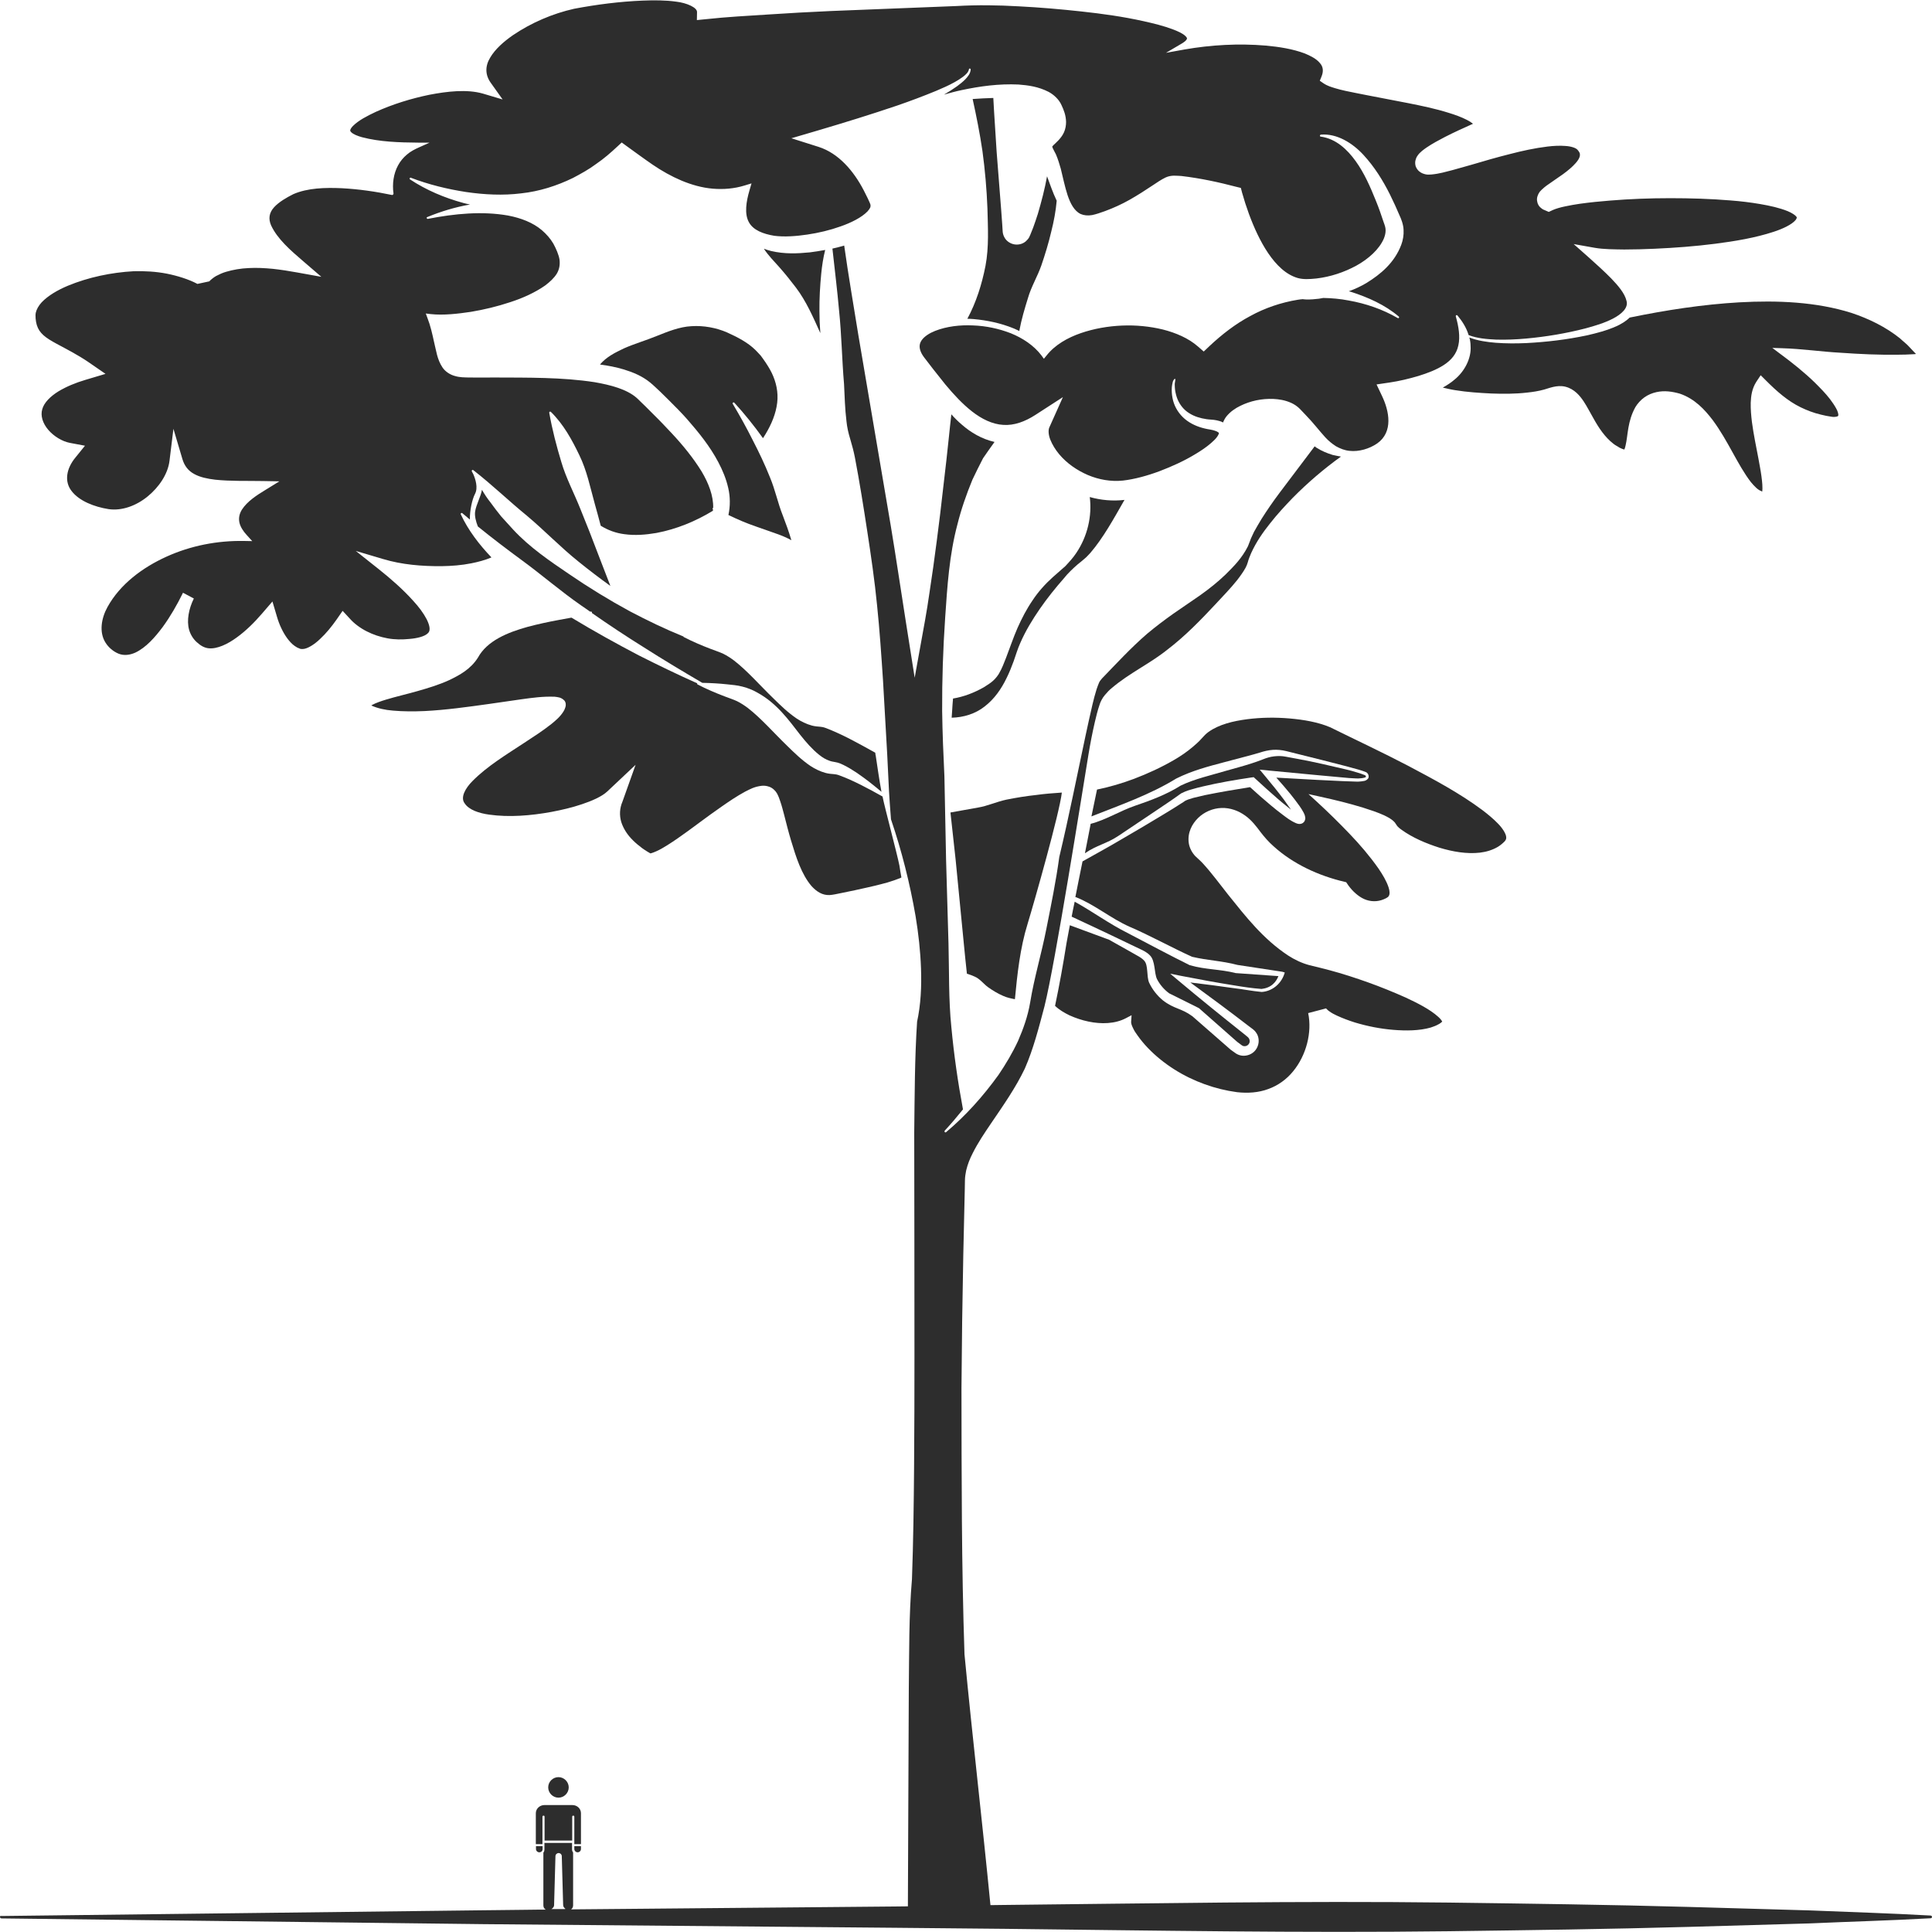 <?xml version="1.0" encoding="utf-8"?>
<!-- Generator: Adobe Illustrator 24.1.2, SVG Export Plug-In . SVG Version: 6.00 Build 0)  -->
<svg version="1.1" id="Layer_1" xmlns="http://www.w3.org/2000/svg" xmlns:xlink="http://www.w3.org/1999/xlink" x="0px" y="0px"
	 viewBox="0 0 128 128" style="enable-background:new 0 0 128 128;" xml:space="preserve">
<style type="text/css">
	.st0{fill:#2D2D2D;}
</style>
<g>
	<path class="st0" d="M2.88,22.21c0.22,0.2,0.53,0.38,0.86,0.56c0.67,0.36,1.41,0.74,2.09,1.2l1.16,0.8l-1.34,0.4
		c-0.64,0.19-1.25,0.44-1.78,0.76c-0.52,0.32-0.95,0.74-1.07,1.18c-0.13,0.43,0.03,0.94,0.4,1.37c0.36,0.42,0.91,0.76,1.42,0.86
		l1.01,0.19L5,30.31c-0.6,0.72-0.76,1.59-0.25,2.23c0.5,0.65,1.49,1.04,2.44,1.19c0.88,0.13,1.83-0.22,2.58-0.83
		c0.74-0.6,1.35-1.47,1.46-2.37l0.26-2.12l0.6,2.02c0.13,0.43,0.38,0.76,0.77,0.97c0.39,0.22,0.89,0.32,1.39,0.38
		c1.02,0.11,2.1,0.07,3.18,0.09l1.08,0.02l-0.91,0.56c-0.61,0.37-1.22,0.77-1.57,1.31c-0.17,0.27-0.23,0.56-0.17,0.85
		c0.06,0.29,0.25,0.58,0.48,0.83l0.37,0.41l-0.55-0.01c-1.76-0.03-3.52,0.31-5.13,1.04c-1.59,0.72-3.08,1.83-3.91,3.34
		c-0.41,0.74-0.56,1.66-0.14,2.34c0.2,0.33,0.53,0.61,0.88,0.75c0.35,0.14,0.74,0.09,1.1-0.07c0.72-0.34,1.31-1.02,1.82-1.7
		c0.51-0.7,0.95-1.47,1.33-2.24l0,0c0-0.01,0.01-0.02,0.01-0.03l0.72,0.38c0,0.01-0.01,0.02-0.01,0.03l0,0
		c-0.31,0.63-0.48,1.42-0.3,2.05c0.09,0.31,0.26,0.59,0.5,0.81c0.26,0.24,0.51,0.38,0.79,0.41c0.57,0.06,1.27-0.28,1.87-0.72
		c0.61-0.44,1.18-1.01,1.67-1.58l0.69-0.8l0.3,1.01c0.14,0.49,0.38,1.02,0.68,1.43c0.15,0.2,0.32,0.39,0.5,0.51
		c0.09,0.06,0.18,0.12,0.28,0.15c0.1,0.05,0.13,0.05,0.22,0.05c0.31,0.01,0.8-0.3,1.18-0.67c0.4-0.37,0.77-0.83,1.08-1.27l0.41-0.59
		L23.19,41c0.26,0.3,0.69,0.62,1.11,0.83c0.43,0.22,0.89,0.37,1.37,0.46c0.48,0.09,0.97,0.09,1.47,0.04
		c0.49-0.04,0.99-0.16,1.2-0.37c0.1-0.09,0.13-0.18,0.12-0.35c-0.01-0.16-0.09-0.38-0.19-0.58c-0.22-0.42-0.53-0.83-0.88-1.21
		c-0.69-0.77-1.49-1.47-2.32-2.13l-1.5-1.19l1.82,0.54c1.23,0.37,2.56,0.48,3.87,0.47c0.66-0.01,1.32-0.06,1.97-0.19
		c0.45-0.09,0.91-0.21,1.33-0.39c-0.81-0.85-1.53-1.78-2.03-2.85c-0.02-0.03,0-0.07,0.03-0.09c0.02-0.01,0.05-0.01,0.07,0.01
		c0.16,0.14,0.33,0.28,0.5,0.42c-0.01-0.6,0.15-1.33,0.34-1.7c0.22-0.41,0.02-1-0.11-1.3c-0.03-0.06-0.07-0.13-0.1-0.19
		c-0.02-0.03,0-0.07,0.03-0.09c0.02-0.01,0.05-0.01,0.07,0.01l0,0c1.26,0.98,2.35,2.04,3.54,3.01c1.17,0.98,2.23,2.09,3.43,3.05
		c0.69,0.56,1.39,1.09,2.11,1.61l-0.78-2.02c-0.39-1.04-0.8-2.08-1.22-3.11c-0.41-1.03-0.94-2.02-1.25-3.08
		c-0.32-1.06-0.6-2.12-0.8-3.26c-0.01-0.04,0.02-0.07,0.05-0.08c0.02,0,0.04,0,0.06,0.02c0.84,0.83,1.39,1.84,1.88,2.86
		c0.5,1.02,0.72,2.13,1.02,3.21c0.14,0.49,0.27,0.98,0.4,1.47c0.48,0.3,1.01,0.49,1.56,0.56c0.71,0.1,1.43,0.04,2.13-0.08
		c1.33-0.25,2.61-0.78,3.74-1.47c0-0.03,0.01-0.05,0.01-0.08c-0.01-0.01-0.01-0.02-0.02-0.02c-0.02-0.03-0.01-0.07,0.02-0.09
		c0,0,0,0,0.01,0c0.02-0.81-0.31-1.65-0.77-2.42c-0.55-0.89-1.24-1.74-1.99-2.54c-0.38-0.4-0.75-0.8-1.15-1.19l-0.59-0.59l-0.3-0.29
		c-0.1-0.1-0.2-0.2-0.27-0.26c-0.66-0.58-1.75-0.86-2.79-1.04c-2.14-0.33-4.39-0.3-6.64-0.31c-0.56,0-1.13,0.01-1.7,0
		c-0.28-0.01-0.59,0-0.91-0.1c-0.31-0.08-0.63-0.28-0.82-0.56c-0.37-0.55-0.42-1.14-0.56-1.68c-0.12-0.55-0.24-1.09-0.44-1.6
		l-0.11-0.3l0.33,0.04c0.85,0.09,1.78-0.02,2.66-0.15c0.89-0.15,1.76-0.36,2.6-0.64c0.84-0.27,1.65-0.64,2.31-1.1
		c0.32-0.24,0.6-0.5,0.78-0.79c0.17-0.29,0.22-0.59,0.18-0.93c-0.05-0.32-0.23-0.73-0.41-1.06c-0.2-0.34-0.46-0.63-0.76-0.89
		c-0.6-0.51-1.4-0.81-2.24-0.97c-1.7-0.3-3.53-0.13-5.31,0.22l0,0c-0.03,0.01-0.07-0.02-0.08-0.05c-0.01-0.03,0.01-0.06,0.04-0.07
		c0.9-0.37,1.85-0.66,2.83-0.83c-0.14-0.03-0.29-0.06-0.43-0.1c-1.26-0.34-2.46-0.85-3.54-1.56c-0.03-0.02-0.04-0.06-0.02-0.09
		c0.02-0.03,0.05-0.04,0.08-0.02l0,0c1.18,0.45,2.41,0.75,3.64,0.94c1.23,0.18,2.46,0.24,3.66,0.09c1.21-0.13,2.36-0.5,3.43-1.02
		c0.53-0.28,1.06-0.57,1.54-0.93c0.5-0.34,0.96-0.74,1.41-1.16l0.28-0.26l0.26,0.19c0.6,0.43,1.19,0.87,1.79,1.28
		c0.6,0.41,1.24,0.77,1.9,1.05c0.67,0.28,1.37,0.48,2.08,0.54c0.71,0.06,1.43,0,2.11-0.21l0.46-0.14l-0.14,0.48
		c-0.21,0.72-0.34,1.53-0.04,2.08c0.29,0.55,0.97,0.79,1.68,0.91c0.67,0.09,1.46,0.03,2.2-0.08c0.75-0.11,1.5-0.29,2.2-0.54
		c0.69-0.24,1.4-0.59,1.79-1c0.09-0.1,0.15-0.19,0.18-0.26c0.02-0.07,0.02-0.11,0.01-0.18c-0.01-0.02-0.01-0.04-0.02-0.06
		l-0.05-0.12l-0.12-0.26c-0.08-0.17-0.16-0.33-0.25-0.5c-0.68-1.31-1.68-2.47-3-2.89l-1.8-0.57l1.77-0.52
		c1.76-0.52,3.51-1.06,5.25-1.65c0.87-0.3,1.72-0.62,2.57-0.97c0.42-0.18,0.84-0.36,1.23-0.58c0.2-0.11,0.39-0.23,0.56-0.36
		c0.17-0.13,0.35-0.29,0.38-0.48l0-0.01c0.01-0.03,0.04-0.06,0.07-0.05c0.03,0.01,0.05,0.03,0.05,0.07
		c-0.02,0.28-0.2,0.47-0.36,0.65c-0.17,0.17-0.36,0.32-0.55,0.46c-0.28,0.2-0.57,0.38-0.86,0.55c0.39-0.11,0.78-0.22,1.17-0.3
		c1.22-0.26,2.47-0.43,3.77-0.37c0.65,0.05,1.32,0.14,2,0.49c0.33,0.18,0.68,0.49,0.85,0.88c0.15,0.32,0.29,0.67,0.3,1.11
		c0,0.22-0.04,0.47-0.14,0.69c-0.1,0.22-0.24,0.39-0.37,0.53c-0.13,0.14-0.25,0.24-0.33,0.32c-0.08,0.08-0.08,0.11-0.08,0.09
		c0-0.02,0,0.02,0.04,0.11c0.02,0.05,0.03,0.06,0.08,0.16c0.05,0.09,0.09,0.17,0.13,0.25c0.14,0.33,0.23,0.64,0.32,0.95
		c0.15,0.61,0.27,1.2,0.45,1.75c0.18,0.54,0.44,1.05,0.87,1.25c0.21,0.09,0.48,0.12,0.75,0.07c0.26-0.05,0.57-0.16,0.85-0.26
		c0.57-0.21,1.12-0.46,1.65-0.76c0.53-0.3,1.04-0.63,1.55-0.97c0.26-0.17,0.51-0.35,0.82-0.5c0.39-0.18,0.74-0.11,1.05-0.1
		c1.27,0.15,2.47,0.41,3.69,0.73l0.25,0.06l0.08,0.31c0.26,0.93,0.6,1.88,1.02,2.76c0.42,0.87,0.94,1.71,1.6,2.29
		c0.33,0.29,0.69,0.5,1.07,0.61c0.37,0.1,0.75,0.08,1.24,0.03c0.93-0.11,1.83-0.41,2.64-0.85c0.8-0.44,1.53-1.09,1.83-1.81
		c0.07-0.18,0.11-0.35,0.11-0.52c0-0.17-0.03-0.28-0.13-0.55c-0.16-0.48-0.32-0.95-0.51-1.41c-0.37-0.92-0.77-1.84-1.34-2.63
		c-0.56-0.78-1.31-1.49-2.32-1.63c-0.04,0-0.06-0.04-0.05-0.07c0-0.03,0.03-0.05,0.06-0.06c1.08-0.09,2.11,0.57,2.82,1.34
		c0.73,0.79,1.29,1.69,1.76,2.63c0.23,0.47,0.45,0.94,0.65,1.42c0.09,0.19,0.24,0.57,0.25,0.92c0.02,0.35-0.04,0.68-0.15,0.98
		c-0.45,1.2-1.37,1.96-2.31,2.54c-0.37,0.22-0.76,0.4-1.17,0.55c0.04,0.01,0.09,0.02,0.13,0.03c1.15,0.37,2.26,0.86,3.18,1.64
		c0.03,0.02,0.03,0.06,0.01,0.09c-0.02,0.02-0.05,0.03-0.08,0.01l0,0c-1-0.58-2.11-0.96-3.24-1.16c-0.56-0.11-1.13-0.16-1.69-0.17
		c-0.09,0.01-0.19,0.04-0.28,0.05c-0.29,0.03-0.52,0.06-0.86,0.05c-0.07,0-0.14-0.01-0.22-0.02c-0.11,0.01-0.22,0.02-0.33,0.04
		c-1.1,0.18-2.17,0.54-3.15,1.08c-0.98,0.52-1.88,1.22-2.7,1.99l-0.38,0.36l-0.39-0.34c-0.63-0.55-1.46-0.9-2.32-1.12
		c-0.87-0.21-1.79-0.3-2.71-0.26c-0.92,0.04-1.85,0.2-2.72,0.5c-0.87,0.3-1.71,0.77-2.27,1.48l-0.18,0.22l-0.16-0.22
		c-0.5-0.66-1.24-1.15-2.03-1.47c-0.8-0.31-1.65-0.49-2.51-0.52c-0.85-0.04-1.73,0.06-2.5,0.36c-0.38,0.15-0.73,0.37-0.91,0.64
		c-0.18,0.27-0.15,0.56,0.02,0.88c0.08,0.15,0.21,0.31,0.35,0.49l0.4,0.52l0.81,1.02c0.55,0.66,1.13,1.29,1.77,1.79
		c0.64,0.5,1.35,0.85,2.07,0.89c0.72,0.05,1.44-0.22,2.11-0.65l1.84-1.19l-0.9,2.01c-0.08,0.18-0.06,0.5,0.07,0.82
		c0.13,0.32,0.33,0.65,0.58,0.95c0.5,0.6,1.18,1.07,1.9,1.38c0.73,0.31,1.53,0.45,2.32,0.37c0.79-0.09,1.65-0.33,2.45-0.63
		c0.81-0.31,1.61-0.67,2.35-1.12c0.37-0.22,0.73-0.46,1.04-0.73c0.15-0.13,0.3-0.27,0.4-0.41c0.11-0.14,0.13-0.27,0.13-0.25
		c0.02-0.01-0.1-0.12-0.29-0.17c-0.09-0.03-0.18-0.05-0.29-0.07c-0.12-0.02-0.24-0.04-0.36-0.07c-0.47-0.11-0.94-0.31-1.32-0.63
		c-0.38-0.32-0.66-0.76-0.78-1.22c-0.06-0.23-0.09-0.47-0.09-0.71c0-0.12,0.01-0.24,0.03-0.35c0.04-0.12,0.01-0.22,0.15-0.37
		c0.01-0.01,0.04-0.02,0.05,0c0.01,0.01,0.01,0.02,0.01,0.03l-0.01,0.09c0,0.03-0.04,0.18-0.03,0.27c0,0.11,0.01,0.22,0.02,0.32
		c0.03,0.21,0.08,0.42,0.16,0.62c0.16,0.39,0.43,0.72,0.77,0.93c0.34,0.22,0.74,0.34,1.15,0.4c0.1,0.02,0.21,0.02,0.31,0.03
		c0.12,0.01,0.25,0.02,0.38,0.05c0.12,0.03,0.27,0.06,0.41,0.14c0.06-0.15,0.14-0.3,0.24-0.42c0.25-0.3,0.57-0.52,0.9-0.68
		c0.67-0.33,1.42-0.49,2.19-0.46c0.39,0.02,0.78,0.08,1.18,0.26c0.2,0.09,0.4,0.22,0.57,0.39c0.1,0.1,0.14,0.15,0.21,0.22l0.18,0.19
		C87,28,87.38,28.51,87.8,28.97c0.21,0.23,0.45,0.43,0.72,0.6c0.27,0.15,0.57,0.27,0.89,0.3c0.63,0.07,1.32-0.14,1.83-0.49
		c1.08-0.76,0.8-2.15,0.32-3.15l-0.36-0.76l0.88-0.13c0.62-0.09,1.28-0.25,1.89-0.43c0.61-0.19,1.2-0.41,1.69-0.73
		c0.49-0.32,0.84-0.73,0.96-1.3c0.13-0.57,0.02-1.25-0.17-1.92c-0.01-0.03,0.01-0.07,0.04-0.08c0.03-0.01,0.05,0,0.07,0.02
		c0.31,0.37,0.59,0.8,0.74,1.3c0.57,0.22,1.2,0.27,1.82,0.3c0.66,0.02,1.33-0.01,1.99-0.07c1.32-0.12,2.64-0.34,3.92-0.67
		c0.63-0.17,1.27-0.36,1.83-0.65c0.56-0.29,1.04-0.71,0.9-1.18c-0.12-0.51-0.57-1.02-1.01-1.48c-0.45-0.46-0.95-0.91-1.44-1.35
		l-1.05-0.93l1.41,0.25c0.58,0.1,1.28,0.1,1.94,0.11c0.67,0,1.34-0.02,2.01-0.05c1.34-0.06,2.68-0.16,4.01-0.33
		c1.32-0.17,2.65-0.39,3.87-0.79c0.59-0.19,1.22-0.48,1.47-0.79c0.05-0.07,0.07-0.12,0.07-0.15c0-0.04,0-0.02-0.03-0.07
		c-0.06-0.09-0.3-0.25-0.57-0.36c-0.54-0.22-1.18-0.36-1.82-0.47c-0.64-0.11-1.3-0.19-1.96-0.24c-1.32-0.11-2.66-0.15-4-0.15
		c-1.34,0-2.68,0.05-4.01,0.16c-0.66,0.05-1.33,0.12-1.98,0.21c-0.32,0.05-0.65,0.1-0.96,0.17c-0.3,0.06-0.62,0.15-0.82,0.24
		l-0.28,0.13l-0.23-0.1c-0.09-0.04-0.17-0.05-0.34-0.21c-0.07-0.06-0.17-0.21-0.19-0.35c-0.04-0.15-0.02-0.27,0.01-0.37
		c0.11-0.32,0.21-0.35,0.27-0.43c0.13-0.13,0.23-0.2,0.33-0.28l0.56-0.39c0.36-0.24,0.7-0.48,0.99-0.73
		c0.29-0.25,0.55-0.53,0.63-0.75c0.04-0.11,0.04-0.17,0.03-0.25c-0.01-0.06-0.09-0.19-0.16-0.26c-0.1-0.12-0.43-0.23-0.8-0.25
		c-0.37-0.03-0.78-0.01-1.19,0.04c-0.82,0.1-1.66,0.28-2.5,0.5c-0.84,0.21-1.67,0.45-2.51,0.7l-1.28,0.36
		c-0.44,0.11-0.85,0.24-1.39,0.29c-0.15,0-0.29,0.05-0.61-0.08c-0.1-0.05-0.3-0.14-0.43-0.44c-0.1-0.31,0.01-0.53,0.06-0.64
		c0.13-0.22,0.24-0.3,0.35-0.4c0.11-0.09,0.21-0.16,0.31-0.23c0.4-0.27,0.8-0.48,1.2-0.69c0.62-0.32,1.25-0.6,1.87-0.88
		c-0.11-0.09-0.25-0.18-0.41-0.26c-0.37-0.19-0.79-0.34-1.22-0.47c-0.86-0.27-1.77-0.46-2.68-0.64l-2.75-0.53
		c-0.46-0.09-0.92-0.18-1.39-0.28c-0.23-0.05-0.47-0.11-0.7-0.18c-0.24-0.08-0.47-0.13-0.77-0.33l-0.23-0.16l0.11-0.27
		c0.14-0.34,0.13-0.65-0.11-0.91c-0.22-0.27-0.61-0.47-1-0.63c-0.8-0.3-1.7-0.44-2.59-0.52c-1.79-0.15-3.61-0.05-5.38,0.26
		l-1.22,0.22l1.07-0.63c0.13-0.08,0.26-0.18,0.3-0.26c0.04-0.07,0.03-0.1-0.07-0.21c-0.19-0.19-0.52-0.33-0.83-0.45
		c-0.63-0.24-1.3-0.4-1.97-0.55c-1.35-0.3-2.72-0.49-4.1-0.64c-1.38-0.15-2.76-0.27-4.14-0.34c-1.39-0.08-2.75-0.1-4.14-0.02
		l-8.32,0.33c-1.39,0.06-2.77,0.14-4.15,0.23c-1.38,0.09-2.76,0.16-4.12,0.31l-0.61,0.06l0.01-0.53c0.01-0.3-0.68-0.61-1.38-0.69
		c-0.71-0.1-1.47-0.1-2.22-0.07c-1.51,0.06-3.06,0.26-4.54,0.54c-1.43,0.32-2.85,0.93-4.07,1.76c-0.6,0.42-1.16,0.91-1.49,1.47
		c-0.35,0.57-0.34,1.15,0.03,1.67l0.79,1.11L31.99,6.2c-1.06-0.3-2.35-0.15-3.55,0.08c-1.21,0.25-2.41,0.62-3.54,1.13
		c-0.55,0.26-1.13,0.55-1.51,0.93c-0.09,0.09-0.16,0.19-0.18,0.26c-0.01,0.05-0.02,0.07,0.05,0.15c0.14,0.15,0.44,0.26,0.72,0.34
		c1.18,0.31,2.46,0.35,3.72,0.36l0.76,0l-0.69,0.31c-0.29,0.13-0.57,0.27-0.81,0.48c-0.24,0.2-0.44,0.44-0.59,0.72
		c-0.3,0.55-0.39,1.23-0.3,1.86l0,0.01c0,0.02-0.01,0.04-0.03,0.06c-0.01,0.02-0.04,0.03-0.06,0.03c-1.1-0.23-2.21-0.39-3.33-0.45
		c-1.1-0.05-2.26-0.02-3.21,0.39c-0.46,0.23-0.96,0.52-1.28,0.87c-0.33,0.36-0.39,0.76-0.2,1.2c0.41,0.89,1.28,1.65,2.11,2.36
		l1.22,1.05l-1.61-0.29c-0.54-0.1-1.07-0.18-1.61-0.24c-0.53-0.05-1.07-0.08-1.59-0.05c-0.52,0.02-1.04,0.11-1.51,0.25
		c-0.24,0.07-0.45,0.17-0.66,0.28c-0.1,0.06-0.19,0.12-0.27,0.19c-0.07,0.05-0.18,0.16-0.17,0.16l-0.79,0.17
		c-0.58-0.31-1.33-0.54-2.03-0.68c-0.72-0.14-1.46-0.18-2.2-0.16c-1.47,0.08-3,0.4-4.35,0.96c-0.67,0.28-1.31,0.65-1.74,1.1
		c-0.21,0.23-0.34,0.47-0.39,0.69c-0.04,0.19-0.01,0.56,0.07,0.82C2.53,21.82,2.66,22.01,2.88,22.21z"/>
	<path class="st0" d="M81.8,65.29c0.59,0.1,1.22,0.19,1.78,0.23c0.28-0.03,0.55-0.13,0.76-0.32c0.16-0.14,0.28-0.33,0.36-0.53
		l-2.83-0.2c-1.07-0.27-1.98-0.22-3.03-0.52l-0.03-0.01l-0.02-0.01c-1.2-0.59-2.92-1.51-4.11-2.13c-1.2-0.6-2.3-1.41-3.48-2.06
		c-0.13,0.64-0.11,0.5-0.2,0.99c0.8,0.37,1.86,0.87,2.66,1.25l1.25,0.6l0.63,0.3c0.2,0.09,0.46,0.22,0.64,0.41
		c0.37,0.36,0.28,1.16,0.47,1.57c0.19,0.37,0.47,0.7,0.81,0.95l1.97,0.98l2.53,2.23l0.28,0.21c0.06,0.05,0.1,0.07,0.17,0.08
		c0.11,0.02,0.24-0.03,0.31-0.12c0.08-0.09,0.1-0.23,0.05-0.34c-0.02-0.06-0.06-0.1-0.11-0.15l-0.27-0.22
		c-1.45-1.15-2.88-2.31-4.3-3.5l-0.56-0.47l0.7,0.14C79.41,64.88,80.6,65.1,81.8,65.29z"/>
	<path class="st0" d="M87.33,51.36l1.64,0.15c0.27,0.03,0.55,0.05,0.82,0.06c0.13,0.01,0.26,0.01,0.4-0.01
		c0.12-0.01,0.28-0.05,0.3-0.08c0.01,0,0.01-0.05-0.02-0.1c-0.02-0.01-0.07-0.04-0.11-0.05c-0.12-0.05-0.25-0.09-0.38-0.13
		c-0.26-0.08-0.52-0.16-0.79-0.22l-1.6-0.37c-0.53-0.12-1.07-0.23-1.61-0.33l-0.81-0.15c-0.25-0.05-0.51-0.05-0.76-0.02
		c-0.26,0.03-0.49,0.1-0.74,0.2c-0.26,0.1-0.53,0.2-0.79,0.28c-0.53,0.17-1.06,0.31-1.59,0.46c-1.04,0.31-2.14,0.55-3.07,1
		c-0.93,0.59-2.01,0.99-3.04,1.34c-0.94,0.32-1.96,0.95-2.92,1.19c-0.17,0.84-0.18,0.98-0.38,1.95c0.78-0.54,1.44-0.63,2.23-1.16
		l2.67-1.79c0.44-0.3,0.9-0.6,1.31-0.9l0.07-0.05c0.03-0.02,0.09-0.06,0.12-0.08c0.08-0.04,0.15-0.07,0.22-0.1
		c0.14-0.06,0.27-0.1,0.41-0.14c0.27-0.08,0.53-0.15,0.8-0.21c1.06-0.25,2.12-0.43,3.19-0.59l0.16-0.02l0.12,0.11
		c0.48,0.44,0.96,0.88,1.46,1.31c0.25,0.21,0.49,0.42,0.75,0.62c0.05,0.04,0.09,0.07,0.14,0.11c-0.15-0.22-0.3-0.43-0.46-0.65
		c-0.39-0.52-0.8-1.03-1.22-1.53l-0.39-0.47l0.6,0.06L87.33,51.36z"/>
	<path class="st0" d="M66.67,52.98c-0.65,0.14-1.25,0.42-1.86,0.52l-1.84,0.33c0.11,1.03,0.23,2.06,0.34,3.1l0.54,5.53
		c0.06,0.68,0.14,1.37,0.21,2.05c0.18,0.05,0.35,0.12,0.51,0.19c0.36,0.15,0.59,0.49,0.9,0.71c0.31,0.22,0.64,0.42,0.99,0.57
		c0.24,0.11,0.51,0.17,0.78,0.22c0.16-1.67,0.34-3.38,0.84-4.99c0.48-1.58,2.11-7.33,2.27-8.7c-0.58,0.04-1.14,0.08-1.7,0.16
		C67.98,52.74,67.32,52.85,66.67,52.98z"/>
	<path class="st0" d="M115.24,20.03c-2.43,0.14-4.84,0.51-7.27,1.01c-0.27,0.26-0.57,0.43-0.87,0.57c-0.65,0.29-1.31,0.46-1.97,0.61
		c-1.32,0.28-2.66,0.44-4.01,0.51c-0.67,0.03-1.35,0.03-2.02-0.02c-0.59-0.05-1.19-0.13-1.75-0.35c0.05,0.18,0.08,0.37,0.08,0.57
		c0.06,0.83-0.42,1.69-1.04,2.2c-0.25,0.22-0.52,0.39-0.8,0.55c0.27,0.06,0.55,0.13,0.82,0.17c0.79,0.13,1.59,0.18,2.39,0.22
		c0.8,0.03,1.6,0.03,2.37-0.06c0.39-0.04,0.77-0.1,1.13-0.2c0.28-0.07,0.84-0.33,1.41-0.19c0.6,0.15,0.97,0.61,1.21,0.97
		c0.25,0.38,0.43,0.75,0.63,1.09c0.38,0.69,0.79,1.29,1.33,1.71c0.13,0.11,0.29,0.18,0.42,0.27c0.12,0.06,0.24,0.11,0.32,0.12
		c0.02-0.06,0.06-0.16,0.08-0.27c0.16-0.68,0.12-1.59,0.65-2.54c0.14-0.23,0.34-0.46,0.59-0.64c0.25-0.18,0.53-0.29,0.8-0.35
		c0.54-0.12,1.05-0.04,1.55,0.1c1,0.34,1.66,1.07,2.18,1.75c1.03,1.39,1.64,2.95,2.53,4.11c0.22,0.26,0.46,0.52,0.68,0.59
		c0.02,0.02,0.05,0.03,0.07,0.04c0.04-0.26,0-0.65-0.05-1.02c-0.05-0.38-0.13-0.77-0.2-1.17c-0.15-0.79-0.32-1.59-0.43-2.42
		c-0.05-0.42-0.09-0.84-0.08-1.28c0.02-0.44,0.07-0.92,0.38-1.4l0.28-0.42l0.35,0.35c0.7,0.7,1.43,1.35,2.29,1.77
		c0.43,0.21,0.88,0.38,1.35,0.49c0.23,0.06,0.49,0.11,0.71,0.14c0.22,0.04,0.43-0.02,0.43-0.06c0.05-0.07-0.03-0.33-0.14-0.51
		c-0.11-0.2-0.25-0.4-0.4-0.6c-0.3-0.39-0.65-0.74-1-1.09c-0.71-0.69-1.5-1.32-2.3-1.91l-0.52-0.39l0.64,0.02
		c1.34,0.04,2.59,0.23,3.88,0.3c1.28,0.09,2.56,0.15,3.83,0.13c0.32,0,0.63-0.01,0.95-0.03c0.06,0,0.2-0.01,0.18-0.01
		c0.01-0.01,0.01-0.01,0.01-0.01c0.01-0.01,0.01-0.03,0.01-0.04c0,0-0.01,0-0.01,0c0,0.01,0,0.01-0.07-0.06l-0.31-0.33
		c-0.2-0.23-0.44-0.4-0.66-0.61c-0.94-0.75-2.04-1.29-3.21-1.68C120.34,20,117.77,19.89,115.24,20.03z"/>
	<path class="st0" d="M38.05,122.5c0,0.12,0.1,0.22,0.22,0.22c0.12,0,0.22-0.1,0.22-0.22v-0.19h-0.44V122.5z"/>
	<path class="st0" d="M90.31,53.51c0.47,0.15,0.94,0.3,1.4,0.51c0.23,0.12,0.46,0.21,0.7,0.47c0.16,0.22,0.12,0.2,0.2,0.28
		c0.07,0.07,0.15,0.14,0.24,0.2c0.73,0.53,1.63,0.91,2.51,1.19c0.89,0.27,1.82,0.43,2.69,0.33c0.43-0.05,0.84-0.18,1.18-0.38
		c0.17-0.1,0.33-0.24,0.45-0.36c0.1-0.11,0.12-0.19,0.11-0.29c-0.01-0.22-0.25-0.6-0.55-0.9c-0.3-0.31-0.66-0.61-1.03-0.89
		c-1.5-1.12-3.21-2.03-4.91-2.93c-1.7-0.89-3.48-1.72-5.18-2.56c-0.81-0.34-1.75-0.5-2.68-0.58c-0.93-0.08-1.88-0.07-2.81,0.05
		c-0.92,0.12-1.86,0.34-2.56,0.84c-0.18,0.13-0.28,0.24-0.48,0.46c-0.17,0.2-0.37,0.36-0.56,0.53c-0.39,0.33-0.8,0.61-1.23,0.86
		c-0.86,0.5-1.75,0.91-2.67,1.26c-0.8,0.3-1.61,0.54-2.45,0.71c-0.09,0.43-0.22,1.06-0.37,1.78c1.92-0.76,3.88-1.44,5.62-2.51
		c1.04-0.52,2.11-0.8,3.17-1.08l1.59-0.42c0.26-0.07,0.52-0.14,0.78-0.22c0.27-0.09,0.57-0.16,0.86-0.18
		c0.29-0.02,0.59,0.01,0.88,0.08l0.8,0.2l1.6,0.4l1.6,0.41l0.8,0.22c0.13,0.04,0.27,0.08,0.4,0.13c0.07,0.04,0.14,0.02,0.23,0.17
		c0.03,0.07,0.07,0.18,0,0.29c-0.16,0.19-0.32,0.16-0.46,0.19c-0.14,0.02-0.29,0.02-0.43,0.01l-0.83-0.03l-1.65-0.08l-2.71-0.15
		c0.31,0.35,0.62,0.7,0.92,1.07c0.21,0.26,0.41,0.52,0.61,0.8c0.1,0.14,0.19,0.28,0.28,0.45c0.04,0.09,0.09,0.16,0.11,0.36
		c0,0.02,0,0.08-0.02,0.12c-0.01,0.04-0.02,0.08-0.07,0.14c-0.1,0.11-0.19,0.12-0.28,0.13c-0.12,0-0.18-0.03-0.24-0.05
		c-0.39-0.17-0.63-0.37-0.9-0.57c-0.27-0.2-0.53-0.41-0.78-0.62c-0.47-0.39-0.92-0.79-1.37-1.2c-1,0.16-2.01,0.33-2.99,0.53
		c-0.26,0.06-0.51,0.12-0.76,0.18c-0.26,0.08-0.48,0.13-0.64,0.26c-0.47,0.31-0.92,0.58-1.38,0.86c-0.92,0.56-1.84,1.1-2.77,1.64
		c-0.84,0.5-1.71,0.97-2.56,1.45c-0.17,0.82-0.33,1.64-0.48,2.39l0.02-0.03c1.25,0.49,2.35,1.43,3.58,1.97
		c1.23,0.52,2.93,1.45,4.14,1.99c1.06,0.25,1.95,0.26,3.01,0.54l2.96,0.45l0.17,0.05l-0.05,0.15c-0.23,0.64-0.82,1.1-1.48,1.14
		c-0.65-0.06-1.21-0.18-1.83-0.25c-0.96-0.14-1.93-0.26-2.9-0.38c1.3,0.95,2.6,1.91,3.87,2.89l0.28,0.21
		c0.13,0.1,0.24,0.24,0.31,0.4c0.13,0.32,0.08,0.69-0.13,0.97c-0.21,0.28-0.57,0.42-0.91,0.38c-0.17-0.02-0.35-0.1-0.46-0.19
		l-0.28-0.2l-2.54-2.22c-0.75-0.55-1.2-0.47-1.95-1.05c-0.39-0.32-0.71-0.73-0.92-1.18c-0.18-0.43-0.04-1.16-0.33-1.46
		c-0.14-0.15-0.29-0.24-0.51-0.36l-0.6-0.34l-1.21-0.68l-2.6-0.96c-0.1,0.54-0.18,0.96-0.22,1.18c-0.22,1.39-0.47,2.78-0.76,4.16
		c0.27,0.26,0.61,0.46,0.96,0.63c0.4,0.18,0.82,0.32,1.25,0.41c0.85,0.18,1.77,0.16,2.5-0.23l0.36-0.19l-0.03,0.44
		c-0.01,0.09,0.05,0.27,0.13,0.42c0.07,0.16,0.17,0.31,0.28,0.46c0.21,0.3,0.45,0.59,0.71,0.86c0.52,0.54,1.11,1.01,1.74,1.41
		c1.26,0.8,2.72,1.32,4.16,1.51c0.71,0.08,1.43,0.03,2.07-0.21c0.64-0.23,1.21-0.64,1.64-1.17c0.87-1.05,1.27-2.58,1-3.86l1.18-0.31
		c-0.01-0.03,0.09,0.11,0.23,0.2c0.14,0.1,0.32,0.2,0.5,0.28c0.37,0.17,0.77,0.32,1.18,0.45c0.83,0.25,1.69,0.42,2.55,0.49
		c0.85,0.07,1.73,0.06,2.47-0.15c0.18-0.06,0.35-0.12,0.49-0.2c0.13-0.06,0.25-0.16,0.28-0.2c-0.03-0.06-0.13-0.2-0.26-0.31
		c-0.55-0.5-1.37-0.91-2.16-1.28c-0.81-0.36-1.64-0.7-2.48-1c-0.84-0.3-1.7-0.58-2.56-0.81c-0.44-0.12-0.83-0.21-1.32-0.33
		c-0.53-0.14-1-0.37-1.42-0.64c-1.67-1.1-2.82-2.59-3.97-4.02c-0.57-0.72-1.11-1.46-1.69-2.09c-0.07-0.08-0.15-0.15-0.22-0.22
		l-0.27-0.25c-0.22-0.23-0.39-0.54-0.44-0.87c-0.1-0.68,0.21-1.27,0.62-1.67c0.41-0.4,0.97-0.64,1.55-0.66
		c0.58-0.02,1.13,0.19,1.56,0.5c0.43,0.3,0.76,0.74,1.02,1.09c0.26,0.34,0.55,0.67,0.87,0.95c1.29,1.17,2.98,1.95,4.69,2.35
		l0.12,0.03l0.06,0.09c0.24,0.37,0.59,0.73,0.98,0.95c0.39,0.22,0.85,0.28,1.28,0.15c0.21-0.07,0.45-0.17,0.5-0.28
		c0.08-0.12,0.06-0.34-0.01-0.56c-0.14-0.43-0.4-0.86-0.68-1.27c-0.57-0.81-1.22-1.57-1.91-2.29c-0.69-0.72-1.41-1.43-2.14-2.1
		l-0.58-0.53l0.77,0.17C88.42,52.99,89.37,53.22,90.31,53.51z"/>
	<path class="st0" d="M38.49,120.13c0-0.3-0.25-0.54-0.57-0.54h-1.85c-0.31,0-0.57,0.24-0.57,0.54v2.05h0.44l0-1.82
		c0-0.04,0.03-0.07,0.07-0.07s0.07,0.03,0.07,0.07l0,1.58h1.83l0-1.58c0-0.04,0.03-0.07,0.07-0.07s0.07,0.03,0.07,0.07v1.82h0.44
		V120.13z"/>
	<path class="st0" d="M35.51,122.5c0,0.12,0.1,0.22,0.22,0.22c0.06,0,0.11-0.02,0.16-0.06c0.04-0.04,0.06-0.1,0.06-0.16l0-0.19
		h-0.44V122.5z"/>
	<path class="st0" d="M57.99,49.87c-1.08-0.6-2.2-1.23-3.29-1.64c-0.13-0.05-0.28-0.08-0.35-0.08c-0.15-0.01-0.38-0.03-0.56-0.08
		c-0.37-0.1-0.71-0.27-1-0.46c-0.59-0.4-1.07-0.87-1.53-1.32c-0.93-0.9-1.74-1.84-2.63-2.53c-0.23-0.17-0.46-0.32-0.7-0.44
		c-0.23-0.11-0.56-0.22-0.85-0.33c-0.6-0.23-1.19-0.48-1.77-0.78c-0.02-0.01-0.03-0.02-0.03-0.04c-1.21-0.49-2.39-1.06-3.55-1.67
		c-1.38-0.75-2.72-1.57-4.02-2.46c-1.3-0.88-2.62-1.78-3.7-2.94l-0.8-0.88c-0.25-0.31-0.49-0.62-0.72-0.94
		c-0.21-0.26-0.39-0.54-0.56-0.83c-0.06,0.41-0.38,0.98-0.45,1.43c-0.05,0.31,0.06,0.7,0.18,1c0.95,0.77,1.91,1.5,2.89,2.22
		c1.33,0.97,2.58,2.06,3.95,3.01c0.2,0.14,0.4,0.27,0.59,0.41c0.02,0,0.04,0,0.06,0c0.04,0,0.07,0.02,0.07,0.06
		c0,0.01,0,0.02-0.01,0.03c1.13,0.79,2.28,1.55,3.45,2.28c1.27,0.81,2.57,1.59,3.87,2.35c0.56,0.01,1.11,0.04,1.66,0.1
		c0.33,0.04,0.62,0.05,1,0.15c0.36,0.09,0.7,0.23,1.01,0.41c1.27,0.7,2.06,1.81,2.82,2.79c0.39,0.49,0.79,0.95,1.24,1.31
		c0.22,0.18,0.45,0.32,0.69,0.4c0.13,0.05,0.22,0.06,0.38,0.09c0.25,0.04,0.4,0.12,0.57,0.2c0.62,0.31,1.13,0.69,1.65,1.08
		c0.29,0.22,0.57,0.46,0.85,0.69c-0.15-0.8-0.26-1.6-0.38-2.39C58,49.98,57.99,49.93,57.99,49.87z"/>
	<path class="st0" d="M41.16,54.46c0.14,0.44,0.41,0.86,0.78,1.22c0.18,0.18,0.39,0.35,0.6,0.51c0.11,0.08,0.22,0.15,0.33,0.22
		c0.06,0.04,0.11,0.07,0.17,0.1c0.01,0.01,0.03,0.02,0.05,0.03c0.02,0,0.05-0.01,0.08-0.02c0.08-0.02,0.19-0.07,0.31-0.12
		c0.23-0.1,0.47-0.24,0.71-0.39c0.96-0.6,1.9-1.34,2.87-2.04c0.49-0.35,0.98-0.7,1.5-1.04c0.26-0.17,0.53-0.33,0.82-0.49
		c0.31-0.15,0.58-0.32,1.09-0.38c0.13-0.01,0.3-0.01,0.51,0.07c0.2,0.07,0.41,0.27,0.5,0.44c0.1,0.19,0.16,0.35,0.21,0.51
		c0.11,0.31,0.18,0.61,0.26,0.9c0.15,0.58,0.29,1.15,0.46,1.71c0.33,1.1,0.69,2.24,1.36,3.02c0.34,0.37,0.72,0.61,1.19,0.59
		c0.21-0.01,0.52-0.08,0.81-0.14l0.87-0.18c0.58-0.13,1.16-0.25,1.73-0.4c0.29-0.07,0.57-0.15,0.85-0.25
		c0.14-0.05,0.28-0.1,0.41-0.15c0.03-0.01,0.06-0.03,0.09-0.05c-0.05-0.26-0.09-0.52-0.13-0.78c-0.16-0.81-0.98-3.86-1.12-4.58
		c-0.95-0.53-1.91-1.05-2.86-1.4c-0.13-0.05-0.28-0.08-0.35-0.08c-0.15-0.01-0.38-0.03-0.56-0.08c-0.37-0.1-0.71-0.27-1-0.46
		c-0.59-0.4-1.07-0.87-1.53-1.32c-0.93-0.9-1.74-1.84-2.63-2.53c-0.23-0.17-0.46-0.32-0.7-0.44c-0.23-0.11-0.56-0.22-0.85-0.33
		c-0.6-0.23-1.19-0.48-1.77-0.78c-0.03-0.01-0.04-0.05-0.03-0.08c-1.3-0.58-2.58-1.2-3.85-1.84c-1.49-0.78-2.97-1.6-4.41-2.47
		c-0.02-0.01-0.05-0.03-0.07-0.04c-0.27,0.05-0.55,0.1-0.82,0.15c-0.71,0.13-1.4,0.28-2.08,0.46c-1.34,0.37-2.69,0.93-3.29,2.03
		c-0.48,0.77-1.22,1.17-1.91,1.5c-0.7,0.32-1.41,0.53-2.11,0.73c-0.7,0.2-1.41,0.36-2.07,0.56c-0.33,0.1-0.65,0.21-0.9,0.34
		c-0.03,0.02-0.05,0.03-0.08,0.05c0.41,0.19,0.92,0.3,1.44,0.34c0.67,0.06,1.38,0.06,2.08,0.03c1.41-0.07,2.84-0.27,4.27-0.47
		l2.15-0.31c0.72-0.1,1.43-0.2,2.21-0.17c0.19,0.03,0.41,0.02,0.64,0.25c0.11,0.13,0.11,0.32,0.07,0.44
		c-0.03,0.11-0.08,0.21-0.13,0.29c-0.22,0.35-0.51,0.59-0.79,0.82c-0.58,0.46-1.19,0.85-1.8,1.25c-1.2,0.79-2.46,1.55-3.43,2.53
		c-0.48,0.48-0.83,1.1-0.52,1.49c0.28,0.43,0.96,0.65,1.61,0.74c1.34,0.19,2.77,0.07,4.14-0.18c0.69-0.13,1.37-0.29,2.02-0.51
		c0.63-0.21,1.31-0.5,1.67-0.84l1.88-1.77l-0.87,2.44C41.05,53.55,41.03,54.02,41.16,54.46z"/>
	<path class="st0" d="M54.67,16.56c-0.34,0.06-0.68,0.12-1.02,0.16c-0.83,0.08-1.66,0.12-2.56-0.09c-0.16-0.04-0.32-0.09-0.48-0.15
		c0.29,0.45,0.67,0.82,1.03,1.23c0.38,0.43,0.74,0.88,1.09,1.34c0.69,0.91,1.15,1.98,1.62,3.02c-0.04-0.48-0.06-0.97-0.06-1.45
		c-0.01-0.83,0.04-1.67,0.12-2.5C54.46,17.61,54.54,17.08,54.67,16.56z"/>
	<path class="st0" d="M37.68,118.42c0-0.37-0.31-0.68-0.68-0.68s-0.68,0.3-0.68,0.68c0,0.37,0.31,0.68,0.68,0.68
		S37.68,118.79,37.68,118.42z"/>
	<path class="st0" d="M71.4,37.39l0.26-0.21l0.2-0.17c0.13-0.1,0.25-0.25,0.38-0.38c0.85-0.99,1.54-2.25,2.26-3.51
		c-0.77,0.09-1.56,0.02-2.3-0.19c0.16,1.26-0.15,2.6-0.89,3.7c-0.21,0.32-0.47,0.6-0.73,0.88l-0.83,0.73
		c-0.51,0.46-0.97,0.97-1.35,1.55c-0.39,0.57-0.71,1.19-0.99,1.82c-0.28,0.64-0.5,1.31-0.76,1.98c-0.14,0.35-0.25,0.67-0.49,1.08
		c-0.32,0.49-0.66,0.65-0.99,0.87c-0.64,0.36-1.31,0.62-2.03,0.74c-0.02,0.28-0.05,0.56-0.06,0.84c-0.01,0.14-0.02,0.29-0.03,0.43
		c0.8-0.02,1.57-0.26,2.18-0.74c0.64-0.49,1.11-1.16,1.46-1.89c0.18-0.36,0.33-0.74,0.47-1.12c0.13-0.37,0.26-0.81,0.44-1.21
		c0.35-0.8,0.8-1.54,1.29-2.25c0.49-0.71,1.03-1.38,1.6-2.03C70.75,37.98,71.07,37.68,71.4,37.39z"/>
	<path class="st0" d="M50.04,23.18c-0.5-0.49-1.17-0.84-1.88-1.16c-0.72-0.31-1.54-0.46-2.34-0.41c-0.81,0.04-1.58,0.36-2.31,0.65
		c-0.73,0.3-1.47,0.51-2.17,0.82c-0.59,0.28-1.17,0.57-1.59,1.07c0.53,0.07,1.06,0.17,1.59,0.33c0.58,0.18,1.19,0.42,1.73,0.86
		c0.15,0.12,0.25,0.22,0.35,0.31l0.31,0.29l0.61,0.6c0.4,0.4,0.81,0.81,1.19,1.24c0.76,0.87,1.5,1.78,2.06,2.84
		c0.28,0.53,0.52,1.1,0.66,1.72c0.13,0.57,0.14,1.18,0.01,1.78c0.6,0.29,1.2,0.55,1.82,0.76l1.42,0.5c0.31,0.11,0.62,0.24,0.93,0.41
		c-0.17-0.58-0.37-1.12-0.58-1.67c-0.32-0.8-0.49-1.67-0.84-2.5c-0.33-0.83-0.72-1.65-1.14-2.46c-0.41-0.82-0.85-1.61-1.32-2.4
		c-0.02-0.03-0.01-0.07,0.02-0.09c0.03-0.02,0.06-0.01,0.08,0.01c0.68,0.74,1.31,1.53,1.9,2.35c0.44-0.67,0.77-1.38,0.9-2.08
		c0.14-0.71,0.04-1.39-0.22-2.02c-0.13-0.32-0.31-0.62-0.51-0.92c-0.1-0.15-0.21-0.3-0.32-0.45C50.27,23.43,50.17,23.3,50.04,23.18z
		"/>
	<path class="st0" d="M64.09,21.12c0.14,0,0.28,0.01,0.42,0.02c0.9,0.08,1.79,0.27,2.63,0.61c0.13,0.05,0.26,0.12,0.39,0.18
		c0.15-0.8,0.36-1.49,0.58-2.2c0.21-0.73,0.62-1.4,0.88-2.14c0.25-0.73,0.48-1.48,0.66-2.25c0.17-0.67,0.3-1.36,0.36-2.05
		C70,13.29,70,13.28,69.99,13.26c-0.25-0.53-0.43-1.07-0.62-1.58c-0.15,0.84-0.37,1.67-0.61,2.49c-0.1,0.31-0.2,0.61-0.31,0.91
		l-0.18,0.45c-0.02,0.04-0.02,0.05-0.08,0.18c-0.05,0.1-0.14,0.2-0.23,0.28c-0.2,0.17-0.45,0.23-0.68,0.21
		c-0.23-0.02-0.46-0.13-0.62-0.31c-0.08-0.09-0.14-0.2-0.18-0.31c-0.04-0.11-0.05-0.23-0.05-0.24l-0.03-0.48l-0.07-0.96l-0.3-3.84
		c-0.07-1.19-0.16-2.38-0.22-3.57c-0.46,0.01-0.91,0.04-1.37,0.07c0.25,1.14,0.48,2.29,0.65,3.45c0.17,1.25,0.28,2.52,0.33,3.79
		c0.03,1.27,0.11,2.56-0.13,3.82C65.05,18.84,64.68,20.02,64.09,21.12z"/>
	<path class="st0" d="M67.62,15.18C67.62,15.17,67.61,15.17,67.62,15.18l0,0.01C67.63,15.25,67.63,15.21,67.62,15.18z"/>
	<path class="st0" d="M127.91,126.91c-2.66-0.15-5.33-0.23-7.99-0.34l-7.99-0.23c-5.33-0.15-10.65-0.22-15.98-0.29
		c-9.86-0.12-19.73,0.06-29.59,0.16l-0.74,0.01c-0.54-5.54-1.19-11.06-1.72-16.62c-0.2-5.89-0.19-11.75-0.2-17.63
		c0.02-2.94,0.06-5.87,0.12-8.81l0.1-4.4l0.01-0.55c0-0.23,0.04-0.45,0.08-0.66c0.1-0.42,0.25-0.79,0.43-1.14
		c0.35-0.7,0.77-1.32,1.19-1.94c0.83-1.22,1.66-2.4,2.27-3.68c0.56-1.28,0.93-2.72,1.3-4.12c0.71-2.84,2.47-13.98,2.91-16.66
		c0.12-0.73,0.26-1.46,0.43-2.19c0.09-0.37,0.17-0.73,0.31-1.13c0.05-0.18,0.19-0.46,0.35-0.64c0.15-0.18,0.28-0.32,0.44-0.45
		c1.18-1.01,2.53-1.62,3.69-2.55c1.17-0.89,2.21-1.96,3.2-3.02c0.49-0.53,1-1.05,1.43-1.59c0.21-0.27,0.41-0.55,0.56-0.82
		c0.07-0.13,0.12-0.26,0.15-0.37c0.05-0.2,0.14-0.41,0.22-0.6c0.34-0.75,0.78-1.38,1.26-1.98c0.47-0.6,0.98-1.15,1.5-1.69
		c0.99-1,2.05-1.91,3.19-2.73c-0.18-0.03-0.37-0.07-0.55-0.11c-0.36-0.11-0.72-0.26-1.04-0.46c-0.05-0.03-0.1-0.07-0.15-0.11
		l-2.34,3.1c-0.42,0.56-0.82,1.14-1.18,1.71c-0.18,0.29-0.34,0.58-0.5,0.86c-0.07,0.14-0.14,0.29-0.2,0.43
		c-0.03,0.07-0.05,0.14-0.08,0.21l-0.12,0.31c-0.41,0.81-0.94,1.33-1.47,1.86c-0.54,0.52-1.11,0.97-1.7,1.39l-1.79,1.23
		c-0.59,0.42-1.16,0.85-1.71,1.31c-1.07,0.92-2.1,2.04-3,2.97c-0.05,0.06-0.09,0.11-0.13,0.16c-0.02,0.04-0.05,0.08-0.07,0.13
		c-0.05,0.12-0.11,0.28-0.16,0.43c-0.1,0.32-0.19,0.66-0.27,1c-0.16,0.68-0.31,1.38-0.46,2.07c-0.57,2.67-1.1,5.36-1.74,8.04
		c-0.22,1.61-0.54,3.17-0.85,4.73c-0.32,1.65-0.81,3.25-1.08,4.91c-0.15,0.89-0.45,1.74-0.8,2.54c-0.37,0.8-0.82,1.55-1.3,2.26
		c-1.01,1.4-2.16,2.69-3.47,3.79c-0.03,0.02-0.07,0.02-0.09-0.01c-0.02-0.03-0.02-0.06,0-0.09c0.42-0.45,0.82-0.93,1.21-1.41
		c-0.34-1.81-0.6-3.63-0.77-5.45c-0.19-1.84-0.14-3.69-0.19-5.54l-0.16-5.55l-0.11-5.51c-0.07-1.45-0.13-2.9-0.15-4.35
		c-0.01-2.06,0.06-4.12,0.2-6.18c0.14-2.06,0.27-4.14,0.81-6.17c0.25-1.01,0.6-2.01,1-2.98c0.23-0.48,0.46-0.95,0.7-1.41
		c0.26-0.37,0.5-0.73,0.76-1.08c-0.84-0.19-1.58-0.63-2.17-1.15c-0.25-0.21-0.48-0.44-0.69-0.68c-0.12,1.01-0.21,2.03-0.33,3.05
		l-0.41,3.54c-0.14,1.18-0.3,2.35-0.46,3.53c-0.18,1.17-0.33,2.35-0.54,3.51L60.6,44.9L60,41.1c-0.33-2.09-0.64-4.2-0.99-6.3
		l-1.07-6.29l-1.07-6.3c-0.32-1.98-0.66-3.95-0.94-5.94c-0.26,0.08-0.52,0.14-0.78,0.2c0.15,1.38,0.32,2.74,0.44,4.1
		c0.17,1.62,0.19,3.25,0.33,4.88c0.04,0.81,0.06,1.64,0.16,2.45c0.04,0.41,0.13,0.8,0.25,1.19c0.12,0.4,0.23,0.81,0.31,1.22
		c0.31,1.63,0.57,3.26,0.82,4.9c0.25,1.63,0.49,3.27,0.65,4.91c0.17,1.64,0.28,3.28,0.39,4.93l0.28,4.93l0.12,2.46
		c0.01,0.15,0.09,1.44,0.13,1.84c0.71,2.09,1.25,4.23,1.63,6.42c0.19,1.15,0.32,2.31,0.36,3.49c0.04,1.17-0.01,2.36-0.27,3.55
		l0.01-0.05c-0.16,2.39-0.16,4.88-0.19,7.33l0.01,7.39c0,4.93,0.02,9.85-0.02,14.79c-0.02,2.47-0.05,4.92-0.14,7.42
		c-0.21,2.45-0.18,4.89-0.21,7.36l-0.06,14.32l-0.88,0.01l-21.25,0.19l-0.18,0c0.08-0.06,0.13-0.16,0.13-0.26v-3.5
		c-0.04-0.06-0.07-0.13-0.07-0.21v-0.43h-1.83l0,0.43c0,0.08-0.02,0.15-0.07,0.21v3.5c0,0.12,0.06,0.22,0.16,0.28l-0.19,0l-0.39,0
		l-0.83,0.01l-1.79,0.02l-0.93,0.01l-31.95,0.38C0.04,126.91,0,126.95,0,127c0,0.05,0.04,0.1,0.09,0.1l31.95,0.38l27.21,0.24
		l7.32,0.07c9.79,0.11,19.59,0.28,29.38,0.16c5.33-0.07,10.65-0.14,15.98-0.29l7.99-0.23c2.66-0.12,5.33-0.19,7.99-0.34
		c0.05,0,0.09-0.04,0.09-0.09C128,126.96,127.96,126.91,127.91,126.91z M37.43,126.48l-0.17,0l-0.51,0l-0.22,0
		c0.1-0.06,0.18-0.14,0.18-0.27l0.09-3.23c0-0.12,0.1-0.21,0.21-0.21s0.21,0.09,0.21,0.21l0.09,3.23c0,0.11,0.07,0.2,0.16,0.26
		H37.43z"/>
</g>
</svg>
